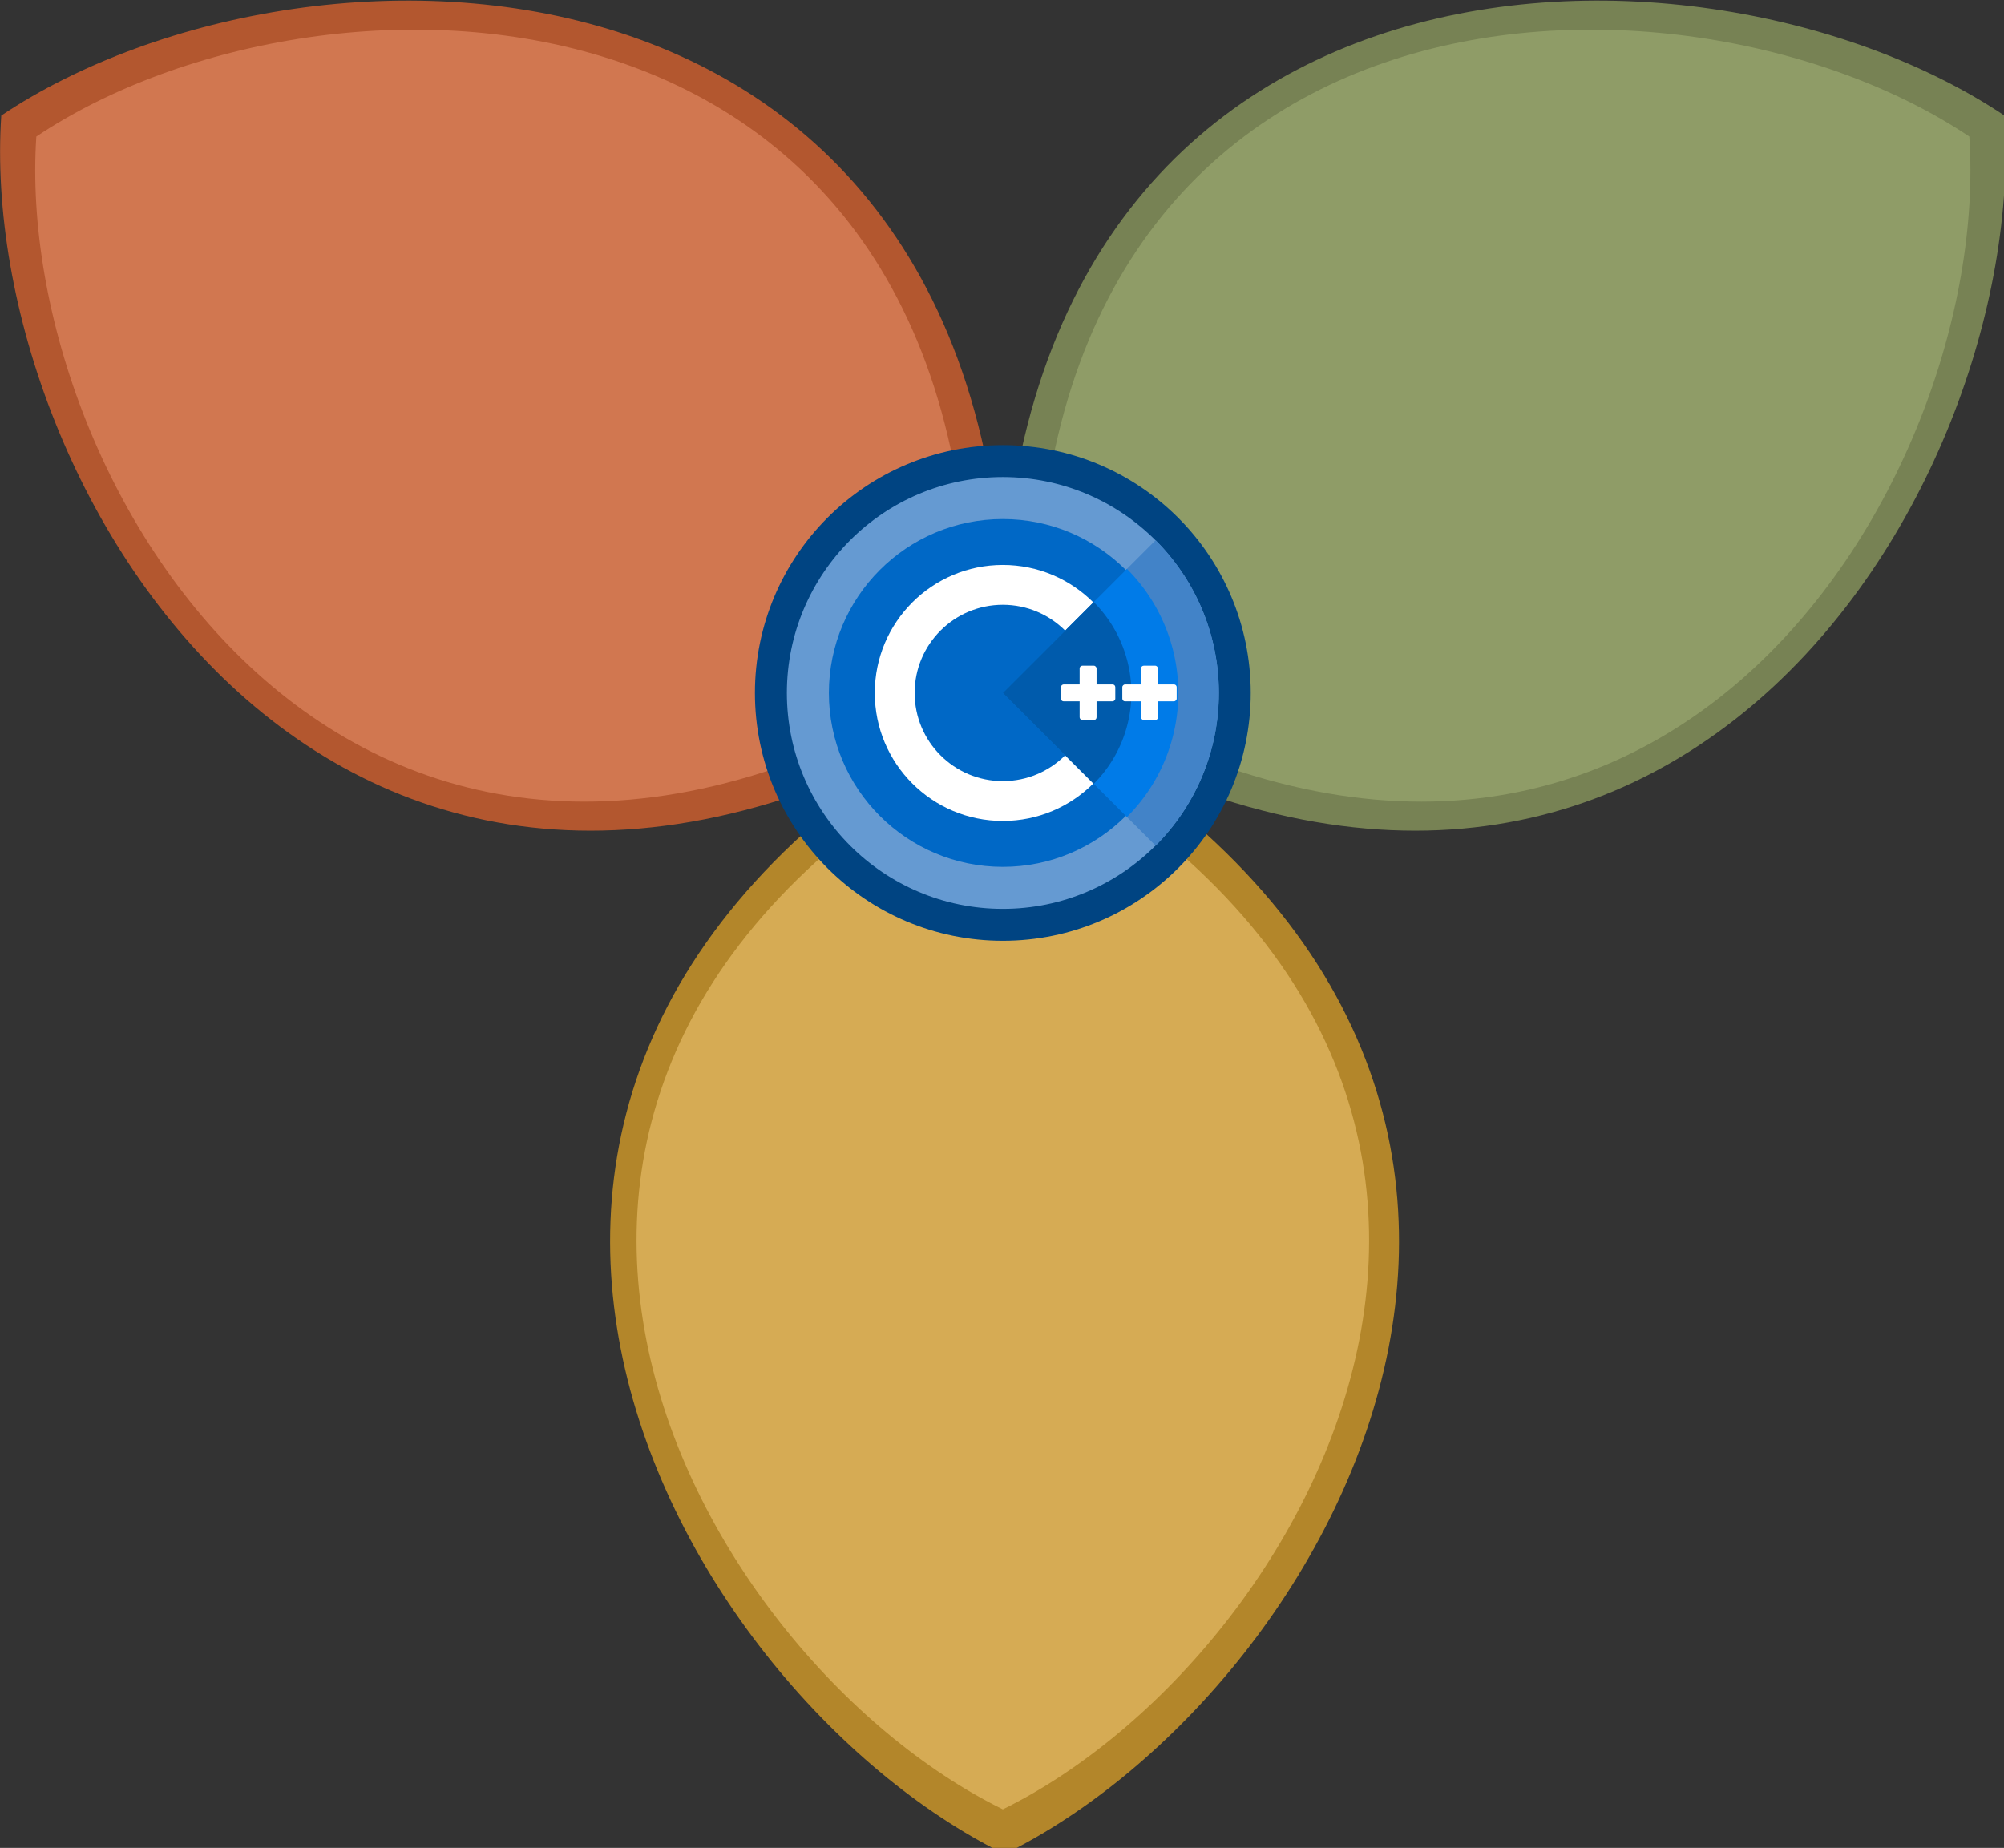 <?xml version="1.0" encoding="UTF-8" standalone="no"?>
<svg
   xmlns:dc="http://purl.org/dc/elements/1.1/"
   xmlns:cc="http://creativecommons.org/ns#"
   xmlns:rdf="http://www.w3.org/1999/02/22-rdf-syntax-ns#"
   xmlns:svg="http://www.w3.org/2000/svg"
   xmlns="http://www.w3.org/2000/svg"
   xmlns:sodipodi="http://sodipodi.sourceforge.net/DTD/sodipodi-0.dtd"
   xmlns:inkscape="http://www.inkscape.org/namespaces/inkscape"
   id="svg8"
   version="1.1"
   viewBox="0 0 50.8 46.855"
   height="46.855mm"
   width="50.8mm"
   sodipodi:docname="corecpp_logo.svg"
   inkscape:version="0.92.2 (5c3e80d, 2017-08-06)">
  <rect x="0" y="0" width="50.8" height="46.855" fill="#333333" stroke="none"/>
  <sodipodi:namedview
     pagecolor="#ffffff"
     bordercolor="#666666"
     borderopacity="1"
     objecttolerance="10"
     gridtolerance="10"
     guidetolerance="10"
     inkscape:pageopacity="0"
     inkscape:pageshadow="2"
     inkscape:window-width="1920"
     inkscape:window-height="1137"
     id="namedview28"
     showgrid="false"
     inkscape:zoom="3.3638608"
     inkscape:cx="111.42389"
     inkscape:cy="105.74134"
     inkscape:window-x="1912"
     inkscape:window-y="-8"
     inkscape:window-maximized="1"
     inkscape:current-layer="svg8" />
  <defs
     id="defs2">
    <mask
       id="mask4899"
       maskUnits="userSpaceOnUse">
      <rect
         style="opacity:1;fill:#244462;fill-opacity:1;stroke:none;stroke-width:0;stroke-linecap:butt;stroke-linejoin:miter;stroke-miterlimit:4;stroke-dasharray:none;stroke-opacity:1"
         id="rect4901"
         width="223.437"
         height="159.293"
         x="-4.394"
         y="316.527"
         ry="0.24" />
    </mask>
  </defs>
  <g
     id="layer1"
     transform="matrix(0.27,0,0,0.27,-2.506,-21.198)">
    <g
       id="g4622">
      <path
         style="opacity:1;fill:#b3862a;fill-opacity:1;fill-rule:evenodd;stroke:none;stroke-width:1;stroke-linecap:butt;stroke-linejoin:miter;stroke-miterlimit:4;stroke-dasharray:none;stroke-opacity:1"
         d="m 390.93,542.691 c -243.116,128.539 -119.577,351.833 0,410.627 119.577,-58.794 243.116,-282.088 0,-410.627 z"
         id="path4505"
         transform="scale(0.265)"
         inkscape:connector-curvature="0" />
      <path
         id="path4510"
         d="M 103.377,143.686 C 164.992,182.388 199.813,124.54 197.466,89.363 168.175,69.742 100.667,70.975 103.377,143.686 Z"
         style="opacity:1;fill:#778254;fill-opacity:1;fill-rule:evenodd;stroke:none;stroke-width:0.265;stroke-linecap:butt;stroke-linejoin:miter;stroke-miterlimit:4;stroke-dasharray:none;stroke-opacity:1"
         inkscape:connector-curvature="0" />
      <path
         style="opacity:1;fill:#8f9c67;fill-opacity:1;fill-rule:evenodd;stroke:none;stroke-width:0.246;stroke-linecap:butt;stroke-linejoin:miter;stroke-miterlimit:4;stroke-dasharray:none;stroke-opacity:1"
         d="m 106.671,141.856 c 57.302,35.993 89.686,-17.805 87.503,-50.52 -27.24,-18.248 -90.023,-17.101 -87.503,50.52 z"
         id="path4601"
         inkscape:connector-curvature="0" />
      <path
         id="path4514"
         d="M 103.49,143.686 C 106.2,70.975 38.692,69.742 9.401,89.363 7.054,124.54 41.875,182.388 103.49,143.686 Z"
         style="opacity:1;fill:#b3572f;fill-opacity:1;fill-rule:evenodd;stroke:none;stroke-width:0.265;stroke-linecap:butt;stroke-linejoin:miter;stroke-miterlimit:4;stroke-dasharray:none;stroke-opacity:1"
         inkscape:connector-curvature="0" />
      <path
         style="opacity:1;fill:#d17750;fill-opacity:1;fill-rule:evenodd;stroke:none;stroke-width:0.246;stroke-linecap:butt;stroke-linejoin:miter;stroke-miterlimit:4;stroke-dasharray:none;stroke-opacity:1"
         d="M 100.196,141.856 C 102.716,74.234 39.933,73.088 12.693,91.336 10.51,124.051 42.894,177.848 100.196,141.856 Z"
         id="path4597"
         inkscape:connector-curvature="0" />
      <path
         id="path4599"
         d="m 103.433,147.39 c -59.822,31.629 -29.423,86.573 0,101.04 29.423,-14.467 59.822,-69.411 0,-101.04 z"
         style="opacity:1;fill:#d6ab54;fill-opacity:1;fill-rule:evenodd;stroke:none;stroke-width:0.246;stroke-linecap:butt;stroke-linejoin:miter;stroke-miterlimit:4;stroke-dasharray:none;stroke-opacity:1"
         inkscape:connector-curvature="0" />
      <circle
         style="opacity:1;fill:#659ad2;fill-opacity:1;stroke:#004482;stroke-width:3;stroke-linecap:round;stroke-linejoin:round;stroke-miterlimit:4;stroke-dasharray:none;stroke-opacity:1"
         id="path4521"
         cx="103.433"
         cy="143.587"
         r="21.775" />
      <path
         d="m 117.779,129.244 a 20.284,20.284 0 0 1 5.941,14.343 20.284,20.284 0 0 1 -5.941,14.343 L 103.436,143.587 Z"
         id="path4571"
         style="opacity:1;fill:#4283c8;fill-opacity:1;stroke:none;stroke-width:0.331;stroke-linecap:round;stroke-linejoin:round;stroke-miterlimit:4;stroke-dasharray:none;stroke-opacity:1"
         inkscape:connector-curvature="0" />
      <ellipse
         cy="143.587"
         cx="103.433"
         id="circle4549"
         style="opacity:1;fill:#0068c6;fill-opacity:1;stroke:none;stroke-width:0.267;stroke-linecap:round;stroke-linejoin:round;stroke-miterlimit:4;stroke-dasharray:none;stroke-opacity:1"
         rx="16.331"
         ry="16.331" />
      <circle
         r="12.021"
         cy="143.587"
         cx="103.433"
         id="circle4547"
         style="opacity:1;fill:#ffffff;fill-opacity:1;stroke:none;stroke-width:0.196;stroke-linecap:round;stroke-linejoin:round;stroke-miterlimit:4;stroke-dasharray:none;stroke-opacity:1" />
      <circle
         cy="143.587"
         cx="103.433"
         id="circle4545"
         style="opacity:1;fill:#0068c6;fill-opacity:1;stroke:none;stroke-width:0.135;stroke-linecap:round;stroke-linejoin:round;stroke-miterlimit:4;stroke-dasharray:none;stroke-opacity:1"
         r="8.279" />
      <path
         style="opacity:1;fill:#007be8;fill-opacity:1;stroke:none;stroke-width:0.269;stroke-linecap:round;stroke-linejoin:round;stroke-miterlimit:4;stroke-dasharray:none;stroke-opacity:1"
         id="path4573"
         d="m 115.085,131.937 a 16.475,16.475 0 0 1 4.826,11.65 16.475,16.475 0 0 1 -4.826,11.65 l -11.65,-11.65 z"
         inkscape:connector-curvature="0" />
      <path
         style="opacity:1;fill:#005bac;fill-opacity:1;stroke:none;stroke-width:0.197;stroke-linecap:round;stroke-linejoin:round;stroke-miterlimit:4;stroke-dasharray:none;stroke-opacity:1"
         id="circle4553"
         d="m 111.967,135.053 a 12.069,12.069 0 0 1 3.535,8.534 12.069,12.069 0 0 1 -3.535,8.534 l -8.534,-8.534 z"
         inkscape:connector-curvature="0" />
      <g
         id="g4561"
         transform="matrix(0.73,0,0,0.73,31.076,38.795)">
        <rect
           ry="0.35"
           y="140.045"
           x="108.997"
           height="6.993"
           width="2.177"
           id="rect4555"
           style="opacity:1;fill:#ffffff;fill-opacity:1;stroke:#004482;stroke-width:0;stroke-linecap:butt;stroke-linejoin:miter;stroke-miterlimit:4;stroke-dasharray:none;stroke-opacity:1" />
        <rect
           transform="rotate(90)"
           style="opacity:1;fill:#ffffff;fill-opacity:1;stroke:#004482;stroke-width:0;stroke-linecap:butt;stroke-linejoin:miter;stroke-miterlimit:4;stroke-dasharray:none;stroke-opacity:1"
           id="rect4557"
           width="2.177"
           height="6.993"
           x="142.453"
           y="-113.582"
           ry="0.35" />
      </g>
      <g
         transform="matrix(0.73,0,0,0.73,36.84,38.795)"
         id="g4567">
        <rect
           style="opacity:1;fill:#ffffff;fill-opacity:1;stroke:#004482;stroke-width:0;stroke-linecap:butt;stroke-linejoin:miter;stroke-miterlimit:4;stroke-dasharray:none;stroke-opacity:1"
           id="rect4563"
           width="2.177"
           height="6.993"
           x="108.997"
           y="140.045"
           ry="0.35" />
        <rect
           ry="0.35"
           y="-113.582"
           x="142.453"
           height="6.993"
           width="2.177"
           id="rect4565"
           style="opacity:1;fill:#ffffff;fill-opacity:1;stroke:#004482;stroke-width:0;stroke-linecap:butt;stroke-linejoin:miter;stroke-miterlimit:4;stroke-dasharray:none;stroke-opacity:1"
           transform="rotate(90)" />
      </g>
    </g>
  </g>
</svg>
